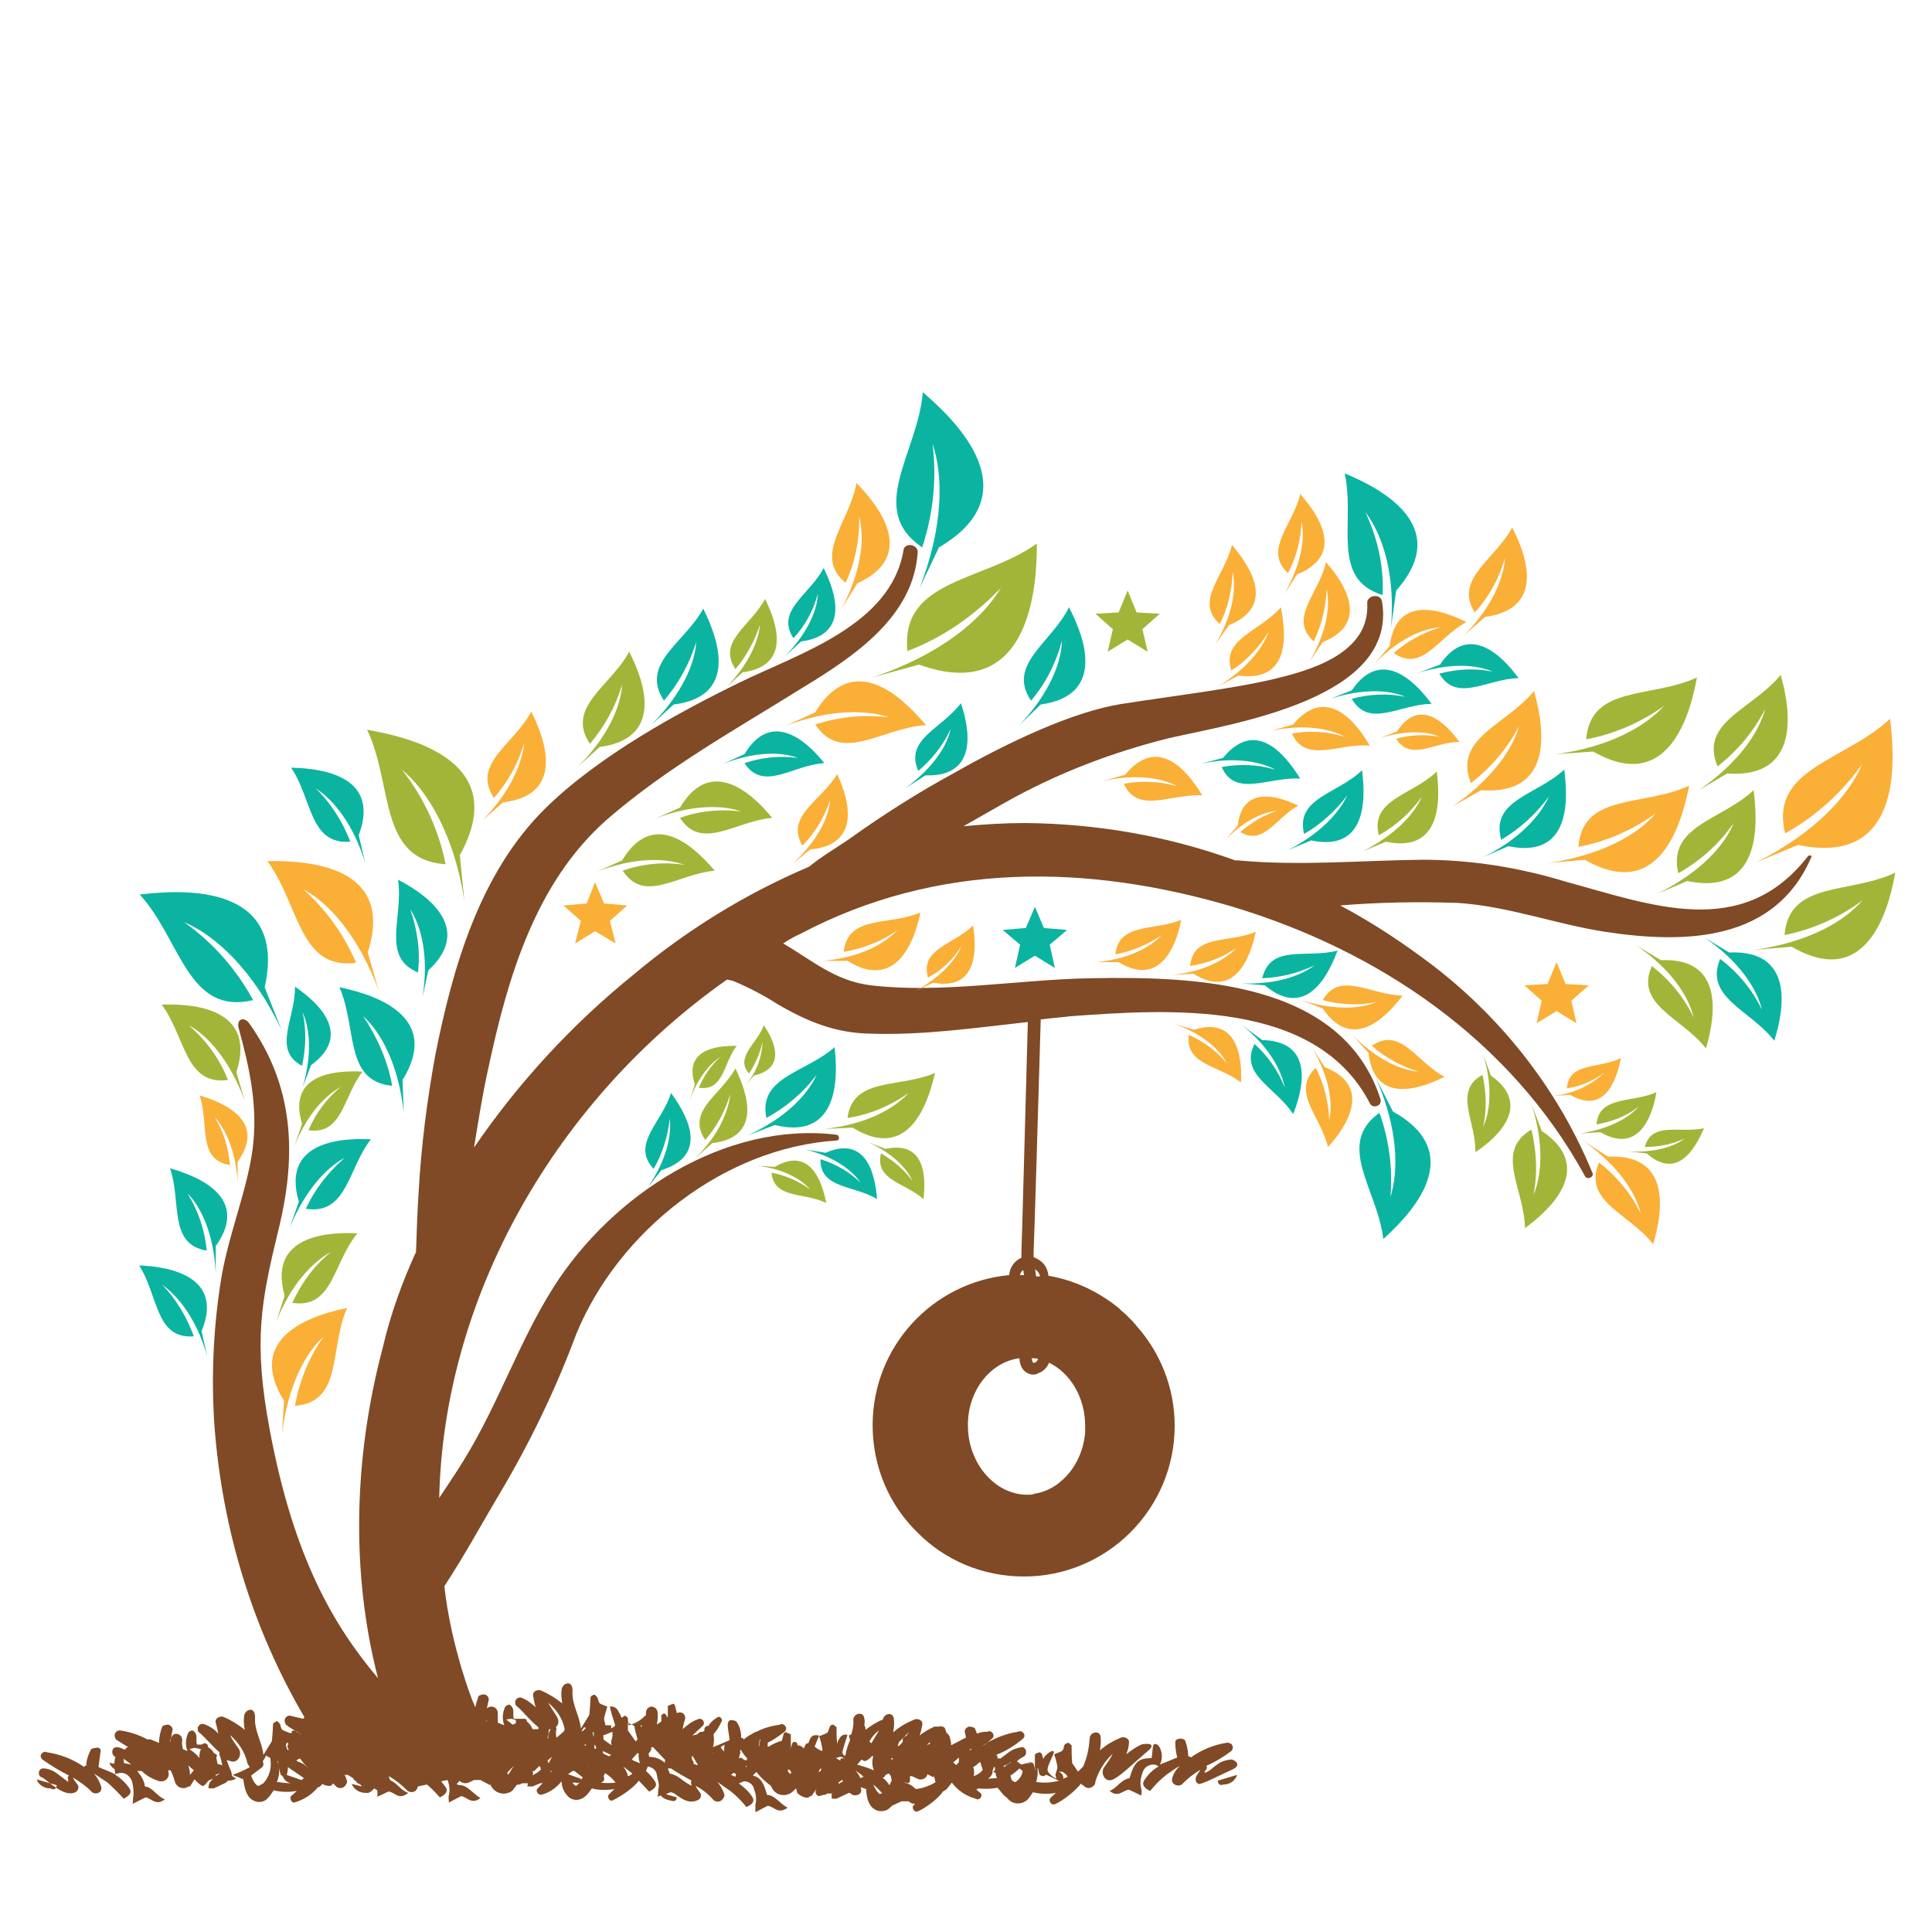 <?xml version="1.0" encoding="utf-8"?>
<!-- Generator: Adobe Illustrator 24.0.1, SVG Export Plug-In . SVG Version: 6.00 Build 0)  -->
<svg version="1.1" id="Layer_1" xmlns="http://www.w3.org/2000/svg" xmlns:xlink="http://www.w3.org/1999/xlink" x="0px" y="0px"
	 viewBox="0 0 300 300" style="enable-background:new 0 0 300 300;" xml:space="preserve">
<style type="text/css">
	.st0{fill-rule:evenodd;clip-rule:evenodd;fill:#7F4A25;}
	.st1{fill-rule:evenodd;clip-rule:evenodd;fill:#A3B539;}
	.st2{fill-rule:evenodd;clip-rule:evenodd;fill:#FAAF37;}
	.st3{fill-rule:evenodd;clip-rule:evenodd;fill:#0BB4A1;}
</style>
<g>
	<path class="st0" d="M280.7,133c-10.2,13.1-24.3,7.5-37.6,3.9c-7.2-2.2-14.7-3.4-22.2-3.4c-9.5,0.1-19,1-28.7,0.1h-0.4
		c-10.5-3.8-21.5-5.7-32.6-5.8c-3.2,0-6.4,0.2-9.6,0.5l6.5-3.7c8-4.5,16.6-7.8,25.5-10c10.1-2.3,35.5-6.1,33-21.2
		c-0.2-1.3-2.3-1-2.3,0.2c0.5,8-9.1,10.6-15.2,12s-15.2,2.5-22.9,3.7c-7.7,1.2-17.9,6.1-26,10.7c-5.7,3.1-11.2,6.6-16.5,10.4
		c-1.6,1.1-4,2.5-6.1,4.2c-9.9,4.2-19.1,9.9-27.3,16.8c-9.5,7.7-17.8,16.7-24.7,26.8c0.7-4.2,1.3-8.2,2.2-12.2
		c3-14.1,7.3-28.9,18.4-38.7c9.3-8.1,20-14,30.4-20.5c7.9-4.8,17.3-11,17.9-21.1c0-1.2-2-1.5-2.2-0.3c-1.9,11.7-16.3,16.1-25.5,20.6
		c-9.2,4.5-21.8,11.3-30.2,19.6c-10.1,10-14.3,24.6-17,38.2c-1.3,7.1-2.2,14.2-2.6,21.4c-0.2,3.1-0.3,6.1-0.4,9.2
		c-2.2,4.8-4,9.8-5.2,15c-4.4,16.6-5,34.6-0.7,51.2c-6.9-8.2-13.1-18.7-16.8-38.5c-2.6-13.8-1.4-19.9,1.4-31.4s2.3-22.1-4.6-31.8
		c-0.8-1.1-2.1-0.7-1.6,0.9c1.7,6.2,3,12.2,2.1,18.8s-4,13.8-5,20.9c-1.1,7.2-1.4,14.6-0.9,21.9c1.2,16,5.9,31.5,14,45.3
		c-0.1,0-0.2,0.1-0.2,0.2l-2.1-0.5c-0.4,0-0.8,0.3-0.8,0.8c0,0.2,0.1,0.4,0.2,0.6c0.5,0.4,1,0.7,1.5,1c0.2,0.1,0.4,0.1,0.5,0.3
		c0.1,0.1,0.3,0.2,0.4,0.2h-0.2c-0.1-0.1-0.1-0.2-0.2-0.2c-0.2-0.1-0.3-0.2-0.5-0.3c-0.2-0.1-0.4-0.1-0.6,0v0.3H45l-1-0.4
		c-0.5-0.2-0.3-0.9-0.7-1.2c-0.3-0.3-0.3-0.3-0.4-0.2c-0.1,0.1-0.5,0.2-0.5,0.4c0,0.2-0.1,2.1-0.2,2.7l-1.3,2.1
		c-0.2-2-1.4-3.7-1.3-5.7c0.1-2-1.6-1.4-1.7-0.3c-0.1,0.7,0,1.4,0.1,2.1c-1-0.8-2.1-1.5-3.3-2c-0.5-0.2-1.4,0.2-1.2,0.9
		c0.2,0.7,0.3,1.2,0.4,1.7c-0.6-0.7-1.4-1.2-2.3-1.5c-0.4-0.1-0.8,0.2-0.9,0.6c0,0.2,0,0.4,0.1,0.6c1.3,1.1,2.2,2.3,3.4,3.3h-0.2
		c0.2,0.6,0.4,1.2,0.5,1.9l-0.7-0.2c-0.1-0.3-0.1-0.5-0.2-0.9c0-0.2,0.1-0.4,0.1-0.5l-0.5-0.3c-0.2-0.4-0.5-0.7-0.9-0.9
		c0-0.2,0-0.3-0.1-0.4c-0.1-0.1-0.4-0.3-0.5-0.2l-0.4,0.2h-0.7c-0.3-0.7,0.3-1.6-0.7-2.2c-0.4,0-0.7,0.3-0.8,0.7
		c-0.3,0.8-0.3,1.7,0,2.5l-0.7-0.3c-0.1-0.5-0.2-0.9-0.1-1.4c0-1.1-1.6-1.4-1.7-0.2c0-0.5,0.1-1,0.2-1.4c0-0.4-0.3-0.7-0.7-0.8
		c-0.2,0-0.8,0.1-0.9,0.3c-0.3,0.8-0.5,1.6-0.5,2.5h-0.1l-1.2-0.5h-0.5c-1.3-0.7-2.8-1.2-4.3-1.4c-0.4,0-0.8,0.3-0.8,0.8
		c0,0.2,0.1,0.4,0.2,0.6l1.9,1.2c-0.2,0-0.4,0.2-0.5,0.4c-0.4-0.2-0.9-0.4-1.3-0.4c-0.8,0-0.9,1.2-0.2,1.5h0.1c-0.1,0-0.1,0-0.1,0.1
		c-0.1,0.3-0.1,0.7-0.2,1l-0.7-0.2c0.1,0.4,0.4,0.8,0.8,1c0,0.3,0.1,0.5,0.1,0.8l-0.9-0.4l-1.7-0.7c0.1-0.9,0.2-1.6,0.3-2.3
		c0.1-0.3,0-0.6-0.3-0.7c-0.1,0-0.2-0.1-0.3,0c-0.3,0-0.8,0.1-0.9,0.3c-0.4,0.8-0.7,1.6-0.7,2.5c-0.1-0.1-0.3,0-0.3,0.2
		c-1.7-1.2-3.7-2-5.8-2.3c-0.3-0.2-0.7,0-0.9,0.3c-0.2,0.3,0,0.7,0.3,0.9c1.3,0.9,2.6,1.7,4,2.4l-0.2,0.3c0.1,0.2,0.1,0.4,0.1,0.7
		l-1.6-1.2c-0.6-0.5-1.5-0.9-2.3-0.9c-0.8,0-0.9,1.2-0.2,1.4c0.7,0.2,3.3,3.2,5.2,2.3c0.4-0.2,0.6-0.7,0.4-1.1
		c-0.3-0.4-0.6-0.8-0.8-1.2c1,0.6,2,1.3,2.8,2.1c0.5,0.7,1.9,0.4,1.6-0.7c-0.2-0.7-0.6-1.4-1.1-2l2.1,1.4c0.9,0.8,1.7,1.6,2.5,2.5
		c1-0.5,1.3-1,0.9-1.6c-0.6-0.9-1.4-1.6-2.3-2.2l0.8-0.2c0.9-0.1,1.6,0.5,1.9,1.3c0.2,0.8,0.3,1.6,0.2,2.4c-0.1,0.2,0,0.5-0.1,1.1
		l2-1c0.9,0.1,1.6,1.4,3,0.3c-1.3-0.5-1.9-1.9-3.1-2c-0.1-0.9-0.6-1.7-1.2-2.4h0.7c0.8,0.8,1.8,1.3,2.8,1.6c0.7,0.1,1.3-0.3,1.4-1
		c0-0.2,0-0.4-0.1-0.7h0.4c0.3,0.6,0.5,1.2,0.7,1.9c0.3,0.7,1,1,1.7,0.8c0.1-0.1,0.3-0.1,0.4-0.2h0.2l0.7-1.1l0.5,0.5
		c0.8,0.7,0.9,0.7,1.5-0.1c0.1-0.1,0.2-0.2,0.2-0.2c0-0.1,0.2-0.3,0,0c0,0,0,0,0,0l0.4-0.2h0.3c-0.5,0.2-0.8,0.9-0.7,1.4h0.8
		l1.9-0.9l0.3-0.3c0.5,0,1-0.1,1.3-0.4c-0.3,0-0.5-0.2-0.7-0.4c0-0.5-0.2-0.9-0.4-1.3l-0.4-1.1l0.7,0.2c1.1,0.3,1.7-1.1,1.2-1.9
		c-0.5-0.7-1-1.4-1.4-2.2c1.3,1.1,2.3,2.6,2.7,4.3c0,0.2,0.2,0.4,0.4,0.7c-0.9,0.5-1.8,0.9-2.7,1.2l1.7,0.7v0.2
		c0.2,1.1,0.4,2.4,1.4,3c0.8,0.5,1.8,0.4,2.4-0.3c0.4-0.4,0.6-0.8,0.9-1.2c1.2,0.3,2.4,0.3,3.6,0.1l-0.9,0.8c-0.3,0.3,0.1,1.1,0.5,1
		c1.4-0.4,2.7-1.2,3.6-2.3l0.4-0.2l0.4-0.4c0.2,0.2,0.6,0.3,0.9,0.3c0.3,0.1,0.6-0.1,0.7-0.4c0,0,0,0,0,0l0.4,0.4
		c0.3,0.4,1,0.5,1.4,0.1c0.2-0.2,0.4-0.5,0.4-0.8c-0.1-0.3-0.2-0.7-0.4-1h0.5l0.8,0.5c0.1,0.2,0.3,0.4,0.5,0.5
		c0.1,0.2,0.3,0.4,0.5,0.4c0.2,0.1,0.3,0.3,0.4,0.4l-1.6-0.4c0.4,0.9,1.2,1.4,2.2,1.4h0.4c0.3-0.1,0.7-0.4,0.9-0.7l0.5,0.3v1
		l1.7-0.8h0.1c0.9,0.1,1.5,1.4,3,0.2c-1.2-0.4-1.7-1.5-2.7-1.9c-0.2-0.2-0.3-0.4-0.3-0.7c1,0.6,1.9,1.3,2.7,2.1
		c0.3,0.4,1,0.5,1.4,0.2c0.2-0.2,0.3-0.4,0.4-0.7l1.4-0.3c0.7,0.6,1.4,1.3,2,2c1-0.5,1.3-1,0.9-1.6l-0.7-0.9l1-0.2
		c0.3,0.8,0.4,1.6,0.2,2.4c-0.1,0.2,0,0.5,0,1.1l1.9-1c0.9,0.1,1.6,1.4,3,0.3c-1.2-0.7-1.9-1.9-3.1-2c-1.2-0.1-0.1-0.4-0.2-0.7
		c1,0.8,1.6,0.2,2.3-0.1h1l1.5,0.8v-0.2c0.4,1.1,1.6,1.8,2.8,1.4c0.3-0.1,0.5-0.2,0.7-0.4l0.7-0.9c0.2,0.1,0.4,0,0.8-0.2H82
		c-0.1,0.2-0.1,0.4-0.1,0.5h0.8l1.2-0.5h0.4c-0.3,0.2-0.5,0.5-0.8,0.8c-0.4,0.3,0,1,0.5,1c1.3-0.3,2.4-1.1,3.2-2.1
		c0,1,0.5,2,1.3,2.6c0.8,0.5,1.8,0.3,2.4-0.3c0.4-0.3,0.7-0.8,1-1.2c1.1,0.3,2.3,0.3,3.5,0.1l-0.8,0.8c-0.4,0.3,0,1.1,0.4,1
		c0.4-0.1,3.1-1.6,4.2-3.1l1.6,1.7c1-0.5,1.3-1,0.9-1.6c-0.4-0.6-0.9-1.2-1.4-1.6l0.3-0.7c0.7,0.1,1.3,0.6,1.4,1.3
		c0.1,0.8,0.5,1.5,0.2,2.3v0.2c0,0.3,0,0.6-0.1,0.9l0.5-0.2c0.4,0.5,1,0.7,1.6,0.8c0.3,0.1,0.8,0.2,0.9-0.5l-1.7-0.5l0.7-0.3
		c0.3,0,0.7,0.2,0.9,0.4c1.1,0.8,2.1,1.4,3.4,0.8c0.4-0.2,0.5-0.6,0.4-1c-0.3-0.4-0.6-0.8-0.8-1.2c1,0.5,1.9,1.2,2.7,2.1
		c0.3,0.4,1,0.5,1.4,0.1c0.2-0.2,0.4-0.5,0.4-0.8c-0.2-0.7-0.6-1.4-1.1-2l2,1.4c0.9,0.7,1.8,1.6,2.5,2.5c1.1-0.5,1.3-1,0.9-1.6
		c-0.5-0.8-1.3-1.5-2.1-2.1h0.1l0.7-0.3c0.8,0,1.5,0.5,1.6,1.3c0.3,0.7,0.4,1.5,0.2,2.3v1.2l1.9-1c1,0.1,1.6,1.4,3.1,0.3
		c-1.3-0.7-1.9-1.9-3.2-2c-0.5-1.9-1-2.7-2.2-3l0.5-0.5h0.1c0.6,0.8,1.4,1.5,2.2,2.1c0.2,0.5,0.5,0.9,1,1.2c0.8,0.4,1.7,0.3,2.4-0.3
		l0.5-0.5c0.1,0.2,0.1,0.4,0.2,0.7c0.1,0.2,1.5,1.2,2,0.5h0.2l0.7-1h0.1c-0.4,0.3,0,1,0.4,1l0.7-0.2c0.2,0,0.4,0,0.5-0.2h0.8
		c-0.1,0.3-0.1,0.5,0,0.8h0.7l1.9-0.9h0.2c0.5,0.7,2,0.4,1.7-0.7c0-0.1,0-0.2-0.1-0.2l0.9,0.3v0.2c0.1,1.1,0.3,2.4,1.4,3
		c0.7,0.4,1.7,0.3,2.3-0.3l0.3-0.3l1.5-0.7h1.1c0.3,0.3,0.6,0.4,1,0.4l-0.2,0.2c-0.4,0.3,0,1.1,0.5,1c0.5-0.1,3-1.6,4-3.1l0.5-0.3
		l0.2-0.2l0.7-0.9c0.9,1.2,2.2,2.1,3.7,2.5c0.3,0.2,0.6,0.1,0.8-0.2c0.2-0.3,0.1-0.6-0.2-0.8l-0.5-0.4l0.3-0.2c1,0.1,2,0.1,3-0.1
		l1,1.2l0.4,0.3c0.2,0.2,0.4,0.5,0.8,0.7c0.8,0.4,1.7,0.3,2.4-0.3c0.4-0.4,0.6-0.8,0.9-1.2c1.2,0.3,2.4,0.3,3.6,0.1
		c-0.3,0.2-0.6,0.5-0.9,0.8c-0.3,0.3,0,1,0.5,1c0.5,0,3.1-1.7,4.3-3.3c0,0.1,0,0.2,0.1,0.2c0,0.1,0.1,0.1,0.2,0.1
		c0.4,0.5,1,0.6,1.5,0.2c0.3-0.2,0.4-0.5,0.4-0.8c0.5-1.6,1.4-3.1,2.7-4.3c-0.4,0.8-0.9,1.5-1.4,2.2c-0.5,0.8,0.1,2.2,1.2,1.9
		c1.1-0.3,3.5-2.7,5.4-4.3c1.9-1.5,0-1.4-0.8-1.2c-0.8,0.4-1.6,0.9-2.3,1.5c0.2-0.6,0.4-1.2,0.4-1.7c0.2-0.7-0.7-1.1-1.2-0.9
		c-1.2,0.5-2.3,1.1-3.3,2c0.1-0.7,0.2-1.4,0.1-2.1c-0.1-1.1-1.7-0.8-1.7,0.3c-0.1,1.5-0.4,2.9-1,4.3l-0.8,0.8l-0.9-1.3
		c-0.1-0.9-0.1-1.9-0.1-2.8l-0.5-0.4l-0.5,0.2c-0.3,0.3-0.1,1-0.7,1.2l-1,0.4c0.2,0.6,0.4,1.3,0.5,2c0,0.5-0.5,1.1-0.2,1.6
		s-1.1-0.4-1.3-1c-0.2-0.5,0.5-1.7,0.9-2.7c0.3-1-1.2,0.1-1.4,0.5l-0.2,0.3c-0.1-0.2-0.1-0.4-0.2-0.7c-0.1-0.2-0.3-0.3-0.4-0.3
		c-0.1,0-0.7,0.2-0.7,0.4v2c0.1,0.2,0.1,0.4,0.1,0.5l-0.3-1.1c-0.1-0.2-0.4-0.3-0.7-0.2l-1.2,0.3l-0.7-0.5c0.3-0.3,0.6-0.5,1-0.7
		c0.7-0.3,0.5-1.5-0.2-1.5c-0.8,0.1-1.6,0.4-2.2,0.9l-1.2,0.9c-0.1-0.1-0.3-0.1-0.4,0v-0.3c0-0.1-0.1-0.2-0.2-0.3
		c1.5-0.6,2.8-1.4,4-2.4c0.3-0.2,0.5-0.5,0.3-0.9c-0.2-0.3-0.5-0.5-0.9-0.3c-2,0.3-4,1.1-5.7,2.3c0.6-0.3,1.1-0.7,1.5-1.1
		c0.3-0.2,0.5-0.5,0.3-0.9c-0.2-0.3-0.5-0.5-0.9-0.3c-0.6,0-1.1,0.1-1.6,0.3l-0.3-0.8c-0.1-0.2-0.7-0.3-0.9-0.3
		c-0.4,0.1-0.7,0.4-0.7,0.8c0.1,0.3,0.1,0.5,0.2,0.9l-2.3,1.2c0-0.4-0.1-0.8-0.2-1.2c-0.1-0.3-0.2-0.5-0.5-0.7l-0.3-0.8
		c-0.2-0.2-0.6-0.3-0.9-0.2h-0.7c-0.8,0.4-1.6,0.8-2.3,1.4c0.2-0.5,0.3-1.1,0.4-1.6c0.2-0.8-0.7-1.1-1.2-0.9c-1.2,0.5-2.3,1.1-3.3,2
		c0.1-0.7,0.2-1.4,0.1-2.1c-0.1-1.1-1.5-0.9-1.7,0.1c-1,0.4-1.9,1-2.7,1.6c0-0.2,0-0.4-0.1-0.5c0-0.1,0-0.1-0.1-0.2
		c0.1-0.4,0.1-0.7,0-1.1c-0.1-1.1-1.7-0.8-1.7,0.3c0.1,0.7-0.1,1.5-0.3,2.2l-0.4,0.2c0.1,0.2,0.1,0.4,0.2,0.7
		c-0.3,0.7-0.6,1.5-0.7,2.3c-0.1,0.1-0.1,0.1-0.1,0.2l-0.2-0.2c-0.1-0.1-0.2-0.3-0.2-0.4c0.2-0.9,0.5-1.7,0.8-2.7
		c-0.5-0.2-1.1,0.1-1.3,0.7c-0.2,0.1-0.2,0.4-0.3,0.7c-0.1-0.9-0.1-1.7-0.1-2.6l-0.5-0.4c-0.2,0-0.5,0.1-0.5,0.3
		c-0.3,0.3-0.1,0.9-0.7,1.1l-1,0.4c0.2,0.6,0.4,1.3,0.5,2v0.3c-0.4-0.1-0.9-0.4-1.2-0.7l0.7-1.7c-0.9-0.2-1.2,0.1-1.4,0.5l-0.3,0.7
		c-0.2,0-0.3,0-0.4,0.2c-0.1,0.2-0.2,0.3-0.2,0.5c-0.1,0-0.1,0-0.1,0.1c-0.2-0.3-0.6-0.5-1-0.5c0.1-0.2-0.1-0.5-0.3-0.5
		c-0.2-0.1-0.5,0.1-0.5,0.3l-0.3,0.9c0-0.1,0-0.2,0.1-0.3v-2.1l-0.7-0.3c-0.1-0.1-0.4,0.1-0.4,0.2l-0.3,1.1c-0.7,0.2-1.4,0.5-2,0.9
		h-0.2v-0.3c0.1-0.1,0-0.2,0-0.3c0.9-0.4,1.7-1,2.5-1.6c0.3-0.2,0.5-0.5,0.3-0.9c-0.2-0.3-0.5-0.5-0.9-0.3c-1.3,0.2-2.5,0.5-3.6,1.1
		h-0.1l-0.4,0.2c-0.5,0.3-1.1,0.6-1.5,1c-0.1-0.2-0.3-0.3-0.4-0.2c0-0.9-0.2-1.8-0.7-2.5c-0.1-0.2-0.5-0.3-0.9-0.3
		c-0.3,0-0.5,0.3-0.5,0.8s0.2,1.4,0.3,2.3l-1.6,0.7l-1,0.4c0.2-0.6,0.2-1.3,0.1-2c0.5-0.6,0.9-1.2,1.2-1.9c0.2-0.2,0.1-0.5-0.1-0.7
		c-0.2-0.2-0.5-0.1-0.7,0.1c-0.5,0.3-0.9,0.7-1.2,1.2h-0.2c-0.3,0.1-0.5,0.4-0.4,0.7l-0.2,0.2h-0.2c-0.3,0-0.6,0.2-0.7,0.4l-0.8,0.2
		l1.5-1.4c0.3-0.2,0.4-0.6,0.2-0.9c-0.2-0.3-0.6-0.4-0.9-0.2c-0.9,0.3-1.6,0.9-2.3,1.5c0.1-0.7,0.3-1.2,0.4-1.7
		c0-0.5-0.3-0.9-0.8-0.9c-0.1,0-0.3,0-0.4,0.1h-0.1l-0.3-1.2c0-0.1-0.3-0.3-0.4-0.2l-0.7,0.3v1.7c-0.1,0-0.1,0-0.1,0.1
		c0-0.1-0.1-0.2-0.1-0.3c-0.1-0.2-0.3-0.4-0.5-0.3c-0.2,0.1-0.4,0.3-0.3,0.5v0.7l-0.7,0.5c0.1-0.6,0.2-1.3,0.1-2
		c-0.1-0.5-0.5-0.8-1-0.8c-0.5,0.1-0.8,0.5-0.8,1v0.4c-0.1,0-0.2,0-0.2,0.1c-0.7,0.7-1.6,1.2-2.5,1.4c0-0.3-0.1-0.7-0.1-1
		c0-0.3-0.3-0.4-0.5-0.5l-0.4,0.3h-0.1c-0.1-0.3-0.3-0.7-0.5-1c-0.2-0.5-0.8-0.8-1.3-0.7c0.2,1,0.5,1.9,0.8,2.8v0.2l-0.3,0.2
		l-0.3,0.2v-0.5H94c0-0.3-0.2-0.7-0.2-1c0-0.3,0.3-1.1,0.5-1.9l-1-0.4c-0.5-0.2-0.3-0.9-0.7-1.2c-0.3-0.3-0.3-0.3-0.5-0.2
		c-0.2,0.1-0.4,0.2-0.4,0.4c0,0.2-0.1,2-0.2,2.7l-1.3,2.1c-0.2-2-1.4-3.7-1.3-5.7c0.1-2-1.6-1.4-1.7-0.3c-0.1,0.7,0,1.4,0.1,2.1
		c-1-0.8-2.1-1.5-3.3-2c-0.5-0.2-1.4,0.1-1.2,0.9c0.1,0.6,0.2,1.2,0.4,1.7c-0.7-0.6-1.4-1.2-2.3-1.5c-0.4-0.1-0.8,0.2-0.9,0.6
		c0,0.2,0,0.4,0.1,0.6c1.3,1.1,2.2,2.4,3.5,3.4v0.3h-0.9c-0.2-0.5-0.5-0.9-0.9-1.2v-0.2c-0.1-0.1-0.3-0.3-0.4-0.2h-1.6
		c-0.3-0.7,0.3-1.6-0.7-2.2c-0.4,0-0.7,0.3-0.8,0.7c-0.3,0.8-0.3,1.7,0,2.5l-1-0.4V266c0-0.5-0.4-1-1-1c-0.3,0-0.5,0.1-0.7,0.3
		l0.3-1.4c0-0.4-0.3-0.7-0.7-0.8c-0.2,0-0.8,0.1-0.9,0.3c-0.2,0.6-0.4,1.2-0.5,1.7c-0.8-1.8-1.4-3.7-2-5.6
		c-1.3-4.3-2.3-8.7-2.8-13.2c3.1-4.7,5.8-9.7,8.6-14.4c4.7-7.9,8.7-16.2,11.9-24.8c6.6-16,23-28.9,40.4-30c0.5,0,0.5-0.8,0-0.9
		c-17.3-2.1-34.8,9.3-43.9,23.6c-5.4,8.5-8.6,18.2-13.9,26.8c-1.2,2-2.6,4-3.9,6c0.7-31.7,18.5-62.1,44.7-80.5l0.9,0.2
		c2.4,1,4.7,2.2,6.9,3.6c4.6,2.7,9,4.5,14.3,4.6c8.2,0.3,16.4-0.9,24.6-1.8c-0.3,10.6-0.9,33.7-1,35.8c0,0.3,0,0.5,0,0.8
		c-1.1,0.5-1.8,1.5-1.9,2.7c-11.9,1.1-21.2,11.1-21.2,23.3c0,6.5,2.6,12.4,6.9,16.6c4.2,4.3,10.1,6.9,16.6,6.9
		c12.9,0,23.4-10.5,23.4-23.4c0-6-2.3-11.5-6-15.6c-0.1-0.2-0.3-0.3-0.4-0.5c-0.3-0.3-0.6-0.6-0.9-0.9c-0.3-0.3-0.6-0.6-1-0.9
		c-0.1-0.1-0.3-0.3-0.4-0.4c-3.1-2.5-6.8-4.3-10.9-5c-0.1-1.1-0.7-2.1-1.7-2.6c-0.2-0.1-0.4-0.2-0.6-0.3c0-0.3,0-0.6,0-0.9
		c0.1-2,0.8-25.4,1.1-36c1.5-0.2,3.1-0.3,4.6-0.5c15.3-1.1,38.1-2.7,46.5,13.5c0.2,0.5,0.8,0.6,1.2,0.4c0.5-0.2,0.6-0.8,0.4-1.2
		c-6-18.2-28.9-18.9-44.9-18.6c-11.3,0.2-23.1,2.4-34.2,1.1c-5.6-0.7-9.1-3.9-13.6-6.5c0.9-0.6,1.8-1.1,2.7-1.5
		c21.2-11.2,44.5-10.9,67.1-4.2c22.6,6.8,43.1,20.6,54.7,41.8c0.3,0.7,1.4,0.2,1.2-0.4c-5.2-12.7-13.8-23.8-24.7-32.2
		c-4.6-3.5-9.4-6.7-14.5-9.4c6-0.5,12.1-0.6,18.2-0.4c7.9,0.5,15.2,3.3,23,4.5c12.5,1.9,26.4,1.5,32-11.7
		C281.4,133,281,132.6,280.7,133z M19.4,273.8h-0.1c-0.1-0.2-0.1-0.4-0.1-0.7l1.2,0.9L19.4,273.8z M26.4,270.4
		c0.1-0.3,0.1-0.5,0.2-0.9c-0.1,0.3-0.1,0.6-0.1,0.9H26.4z M29.5,275.6c0-0.5-0.1-1.1-0.3-1.5l0.9,0.8L29.5,275.6z M31,273
		c-0.5-0.6-1-1-1.6-1.4l0.8-0.2l1,0.2C31,272.1,30.9,272.6,31,273z M33.5,275.8v-0.2l0.5-0.2h0.1L33.5,275.8z M40.9,276.9l-0.7,0.4
		h-0.1c-0.5-0.1-1-1.2-1.1-1.6l1.6-1.2c0.3-0.2,0.4-0.6,0.2-1c0.2-0.3,0.4-0.6,0.5-0.9L42,273v0.2C42.2,274.6,41.8,275.9,40.9,276.9
		z M44.5,270.6l0.3,0.1c-0.2,0.3-0.2,0.7,0,0.9c0,0,0,0,0.1,0.1h-0.3c-0.1-0.3-0.2-0.6-0.2-0.9C44.5,270.9,44.5,270.7,44.5,270.6z
		 M43,276.7c0.4-1,0.5-2.1,0.1-3.2h0.1v0.2c0.1,0.6,0.2,1.3,0.4,1.9l0.3,0.2c0.2,0.6,0.7,1,1.3,1.1C44.5,276.9,43.7,276.8,43,276.7z
		 M46.8,276.4l-2.3-0.8c0.1-0.1,0.1-0.2,0.1-0.3c0.1-0.3,0.1-0.6,0.1-0.9l2.5,1.7L46.8,276.4z M47.1,273.9l-1.1-0.5l0.4-0.3h0.2
		c0.1,0,0.1,0,0.1,0.1c0.4,0.6,0.9,1.1,1.4,1.5L47.1,273.9z M164.4,275.1h0.4c0.3,0,0.4,0.2,0.7,0.4l0.3,0.4l-0.7,0.3
		C165.2,275.8,164.9,275.3,164.4,275.1z M161.1,274.5l0.1,0.1c0.1,0.3,0.1,0.7,0.2,0.9c0.1,0.2,0.4,0.3,0.7,0.3l0.3-0.2h0.1l1.9,0.9
		h0.1c-1.2,0.3-2.4,0.4-3.6,0.2C161.1,276,161.2,275.2,161.1,274.5z M159.9,273.5v0.3h-0.2L159.9,273.5z M158.8,275
		c-0.1,0.7-0.5,1.3-1.1,1.7h-0.2l-0.4-0.3c-0.1-0.2-0.1-0.4-0.2-0.7c0.5-0.3,1-0.7,1.4-1.1L158.8,275z M156.9,273.6h0.1l-1.1,0.8
		c0-0.1,0-0.2-0.1-0.2C156.3,274.1,156.6,273.9,156.9,273.6z M154.1,274.9c0.1,0,0.1,0,0.1-0.1c0-0.1,0.1-0.3,0.1-0.4h0.2v0.5
		l-0.3,0.2l0.4,0.2c0,0.3,0.1,0.5,0.2,0.8l-1.4,0.1C154,275.8,154.2,275.3,154.1,274.9z M151.6,274.1l0.3-0.3l0.3-0.2l0.4,1.2
		c-0.3,0.5-0.9,0.8-1.4,1c0.1-0.5,0.1-1-0.1-1.4L151.6,274.1z M150.9,271.5l-0.2,0.3l-0.1-0.1h-0.1L150.9,271.5z M148,273.7
		L148,273.7l0.9-0.8v0.7l-0.4,0.5C148.3,273.9,148.2,273.8,148,273.7L148,273.7L148,273.7z M145.8,269.1v0.1c0-0.1,0-0.1-0.1-0.1
		H145.8z M144.4,270.5v0.3h-0.1l-0.4,0.2L144.4,270.5z M141.3,276.5v-0.7h0.3l1.1,0.5c0.6,0.1,1.2-0.2,1.3-0.8l1,0.5v-0.3
		c0.1,0.2,0.1,0.5,0.2,0.7c0,0.1,0,0.2,0.1,0.3c-0.1,0-0.1,0-0.1,0.1c-0.9,0.5-1.9,0.9-3,1c-0.5-0.5-1.1-0.9-1.9-1h0.4
		C141,277,141.3,276.8,141.3,276.5z M139.6,270.5c0.2-0.2,0.4-0.4,0.6-0.6c0.3-0.3,0.6-0.6,0.9-0.9l-0.3,0.5
		c-0.2,0.1-0.4,0.2-0.5,0.3c-0.1,0.2-0.2,0.3-0.1,0.6v0l-0.2,0.3l-0.4,0.4h-0.2L139.6,270.5z M138.5,273L138.5,273l0.2,0
		c-0.1,0.1-0.1,0.1-0.1,0.2h-0.3C138.3,273.2,138.4,273.1,138.5,273z M137.3,275.9c0.1-0.1,0.2-0.2,0.2-0.3l0.5-0.2
		c0.3,0.2,0.4,0.5,0.4,0.9h0.1c-0.1,0.3-0.2,0.6-0.4,0.9h0c-0.3-0.5-0.7-0.9-1.1-1.2H137.3z M136.7,278.5v0.1
		c-0.4-0.1-0.9-1-1.1-1.5c0.5,0.4,1,0.9,1.4,1.4H136.7z M136.5,268.7c-0.4,0.7-0.8,1.3-1.2,2l-0.3-0.3
		C135.4,269.7,135.9,269.1,136.5,268.7z M133.8,273.2c0.4,0.4,0.7,0.3,1.3-0.2l0.3-0.3h0.2c-0.2,0.7-0.2,1.5,0.1,2.2l-1-0.4
		l-1.6-0.5C133.4,273.7,133.6,273.4,133.8,273.2z M134.1,275.9l-0.5,0.2c-0.2-0.4-0.4-0.8-0.8-1.2
		C133.2,275.2,133.7,275.5,134.1,275.9z M130.2,277v-0.2l0.5-0.4c0.1,0,0.2,0.1,0.2,0.2L130.2,277z M130.4,272.8h0.2l0.7,0.3
		c-0.3-0.1-0.5-0.1-0.8,0v0.3l-0.7-0.4L130.4,272.8z M127.4,274.6h0.1v0.2c0,0.1-0.1,0.2-0.2,0.3h-0.2L127.4,274.6z M122.5,274.7
		l0.4,0.5c-0.1,0.1-0.2,0.2-0.2,0.3l-0.4-0.5L122.5,274.7z M121,271.4c0-0.1,0-0.1-0.1-0.1C121,271.3,121,271.3,121,271.4z
		 M118,270.1h0.1c-0.1,0.3-0.2,0.6-0.2,1h-0.1C117.9,270.7,117.9,270.4,118,270.1z M115.8,274.4v-0.2h0.2L115.8,274.4z M114.9,271.8
		c0.1-0.1,0.2-0.1,0.2,0c0.2,0.4,0.5,0.8,0.9,1.2v0.3h-0.4l-0.4-0.3c-0.2-0.1-0.4-0.1-0.5,0.1l0.3-1.1
		C114.9,272,114.9,271.9,114.9,271.8z M113.9,275.3h0.1l0.3,0.2c0,0.1-0.1,0.2-0.1,0.4l-0.7-0.3L113.9,275.3z M112.5,270.9
		c0,0.3-0.1,0.8-0.1,1.1l0,0h0v0l-0.5-0.7L112.5,270.9z M110.7,272.2l0.1-0.1c0,0.1-0.1,0.1-0.1,0.2V272.2z M107.5,272.6l0.9,1.5
		l-0.7-0.2c0-0.2,0-0.4-0.1-0.5c-0.1,0-0.1,0-0.1-0.1C107.4,273.1,107.4,272.8,107.5,272.6z M104.2,274.6c1,0.7,2.1,1.3,3.2,1.9
		c0,0-0.1,0.1-0.1,0.1c0,0.2,0,0.4,0.1,0.7c-0.6-0.3-1.2-0.7-1.7-1.1c-0.5-0.4-1.1-0.7-1.7-0.8l-0.3-0.8H104.2z M101.1,271.7
		c0-0.2,0-0.3,0.1-0.4h0.2l1.9,2c-0.1,0.2-0.1,0.4,0,0.5c-0.7-0.7-1.6-1-2.5-1c0-0.2-0.1-0.4-0.1-0.5
		C100.8,272.2,101,272,101.1,271.7z M99.5,267.9h0.2c0,0.1-0.1,0.2-0.2,0.3V267.9z M99.2,272.3c-0.1,0.5,0,1.1,0.2,1.5l-1-0.4
		l-0.3-0.2l0.9-1l0.1,0.1H99.2z M97.5,267.5l1,0.5c0.1,0.7,0.3,1.4,0.5,2.1l-0.3,0.3l-1.2-1.7V267.5z M96.9,274.4l1.3,1l-0.4,0.3
		l-0.3,0.1c-0.1-0.5-0.3-1-0.7-1.4H96.9z M93.7,269.4l0.2,0l1.2-0.5v0.4c0.1,0.5-0.4,1.1-0.1,1.7c-0.5-0.3-0.9-0.6-1.3-0.9V269.4z
		 M94.9,272.5l-0.3,0.2h-0.1l-0.8-0.4c-0.1-0.1-0.1-0.3-0.1-0.4L94.9,272.5z M93.2,276.8h0.1c0.4-0.1,0.6-0.4,0.5-0.8
		c0-0.1,0-0.1-0.1-0.2l0.2-0.3v-0.2c0.7,0.4,1.2,0.9,1.7,1.5C94.9,276.9,94,276.9,93.2,276.8L93.2,276.8z M92.3,270.9
		c0.1,0.1,0.2,0.2,0.2,0.3s0.1,0.1,0.1,0.2l-0.2,0.2c0-0.1,0-0.1-0.1-0.1V270.9z M92.2,269v0.7c-0.1-0.2-0.1-0.4-0.2-0.7H92.2z
		 M89.5,277.3h-0.1c-0.2-0.1-0.4-0.3-0.5-0.5h0.5c0.2,0.1,0.5,0.1,0.7-0.1L89.5,277.3z M90.9,271.1l-0.2-0.2H91
		C91,271,91,271.1,90.9,271.1z M91.3,274.2c0,0.1,0,0.1-0.1,0.1C91.2,274.3,91.3,274.2,91.3,274.2z M90.7,268.2l0.3,0.1l-0.5,0.5
		h-0.2L90.7,268.2z M88.9,275h0.3l1.3,1l-0.4,0.5l0,0c0.1-0.1,0.1-0.2,0.1-0.3l-2-0.7L88.9,275z M85.4,275.2
		c0.1-0.1,0.1-0.1,0.1-0.2h0.3L85.4,275.2z M87.7,268.6h-0.1v0.2l-0.9,0.8l-0.3,0.2c-0.1-0.4-0.1-0.9,0-1.3c0-0.1,0-0.2-0.1-0.3
		c0.5-0.4,0.5-1.1,0.2-1.6l-1.4-2.2C86.4,265.4,87.4,266.9,87.7,268.6z M85.2,268.9c0-0.2,0-0.3,0.1-0.4h0.2
		c-0.3,0.5-0.4,1.1-0.4,1.6c0-0.1,0-0.2-0.1-0.2C85.1,269.6,85.2,269.2,85.2,268.9z M85.7,272.8c-0.1,0.3-0.4,0.7-0.5,1
		c-0.1-0.1-0.1-0.3-0.2-0.4L85.7,272.8z M82.7,275H83c0.2-0.3,0.5-0.5,0.8-0.8l0.2,0.5c-0.2,0.4-0.9,0.7-1.3,1
		C82.8,275.5,82.8,275.3,82.7,275z M78.9,275.6c-0.1-0.1-0.1-0.3-0.1-0.4l1-1L78.9,275.6z M79.3,266.9c0.3,0,0.5,0.1,0.8,0.2v0.5
		l-0.5,0.2l-1-0.8L79.3,266.9z M75.6,267.2c0,0.1,0,0.1,0.1,0.2l-0.3-0.3L75.6,267.2z M161.2,211c-0.1,0.3-0.3,0.5-0.5,0.6h-0.3
		c-0.1-0.2-0.2-0.5-0.2-0.7C160.5,210.9,160.8,210.9,161.2,211z M158.3,210.9c0,0.6,0.2,1.3,0.6,1.8c0.6,0.7,1.6,1,2.4,0.5
		c0.8-0.3,1.3-0.9,1.6-1.6c3.3,1.6,5.6,5.4,5.6,9.8c0,0.4,0,0.7,0,1.1c0,0,0,0,0,0c-0.3,3.2-1.8,6-4,7.7c0,0-0.1,0.1-0.1,0.1
		c-0.1,0.1-0.3,0.2-0.4,0.3c-1.2,0.8-2.5,1.3-3.9,1.4h0.6c-0.4,0.1-0.8,0.1-1.2,0.1c-5,0-9.2-4.9-9.2-10.7
		C150.2,216.1,153.7,211.5,158.3,210.9z M158.9,197.2c0,0.3,0.1,0.5,0.1,0.8c-0.2,0-0.4,0-0.6,0
		C158.4,197.7,158.6,197.4,158.9,197.2z M161.5,198.2c-0.2,0-0.4,0-0.6,0c-0.1-0.4-0.1-0.8-0.2-1.1
		C161.1,197.3,161.4,197.7,161.5,198.2z M191.3,274.8c-1.6,0.7-4.8,2.4-5.2,2.2c-0.4-0.2-0.5-0.5-0.4-1c0.1-0.4,0.5-0.8,0.7-1.2
		c-1,0.6-1.9,1.3-2.7,2.1c-0.5,0.7-1.9,0.3-1.7-0.7c0.2-0.8,0.6-1.4,1.2-2c-0.7,0.4-1.4,0.9-2.1,1.4c-0.9,0.7-1.8,1.6-2.5,2.5
		c-1.1-0.5-1.3-1.1-0.9-1.7c0.6-0.9,1.3-1.6,2.2-2.1c-0.2-0.2-0.5-0.3-0.8-0.3c-0.8,0-1.5,0.5-1.7,1.3c-0.3,0.8-0.4,1.6-0.2,2.4
		c0.1,0.4,0.1,0.7,0,1.1l-1.9-0.9c-1,0.1-1.6,1.3-3,0.2c1.2-0.5,1.7-1.7,3.1-2c0.7-2.4,1.3-3.1,3.4-3.1c0.2-0.7,0.1-2.2,0.5-2.2
		c0.4,0,0.7,0.3,0.9,0.8c0.3,0.8,0.3,1.7-0.1,2.4l1-0.4l1.7-0.7c-0.2-0.8-0.3-1.5-0.3-2.3c0,0,0-0.1,0-0.1c0-0.3,0.3-0.5,0.6-0.5
		c0.3-0.1,0.6,0,0.9,0.2c0.3,0.8,0.5,1.6,0.5,2.5c0.2,0,0.3,0.1,0.4,0.2c1.7-1.2,3.6-2,5.7-2.3c0.2,0,0.4,0.1,0.6,0.2
		c0.3,0.3,0.3,0.8,0,1.1c-1.2,0.9-2.5,1.7-3.9,2.3c0.1,0.1,0.1,0.2,0.1,0.3c0.1,0.1-0.8,1-0.1,0.7c0.7-0.3,1.2-0.9,1.7-1.2
		c0.6-0.5,1.4-0.7,2.2-0.8C191.8,273.3,192.9,274.1,191.3,274.8z M189.1,276.5l3-0.9c-0.3,0.9-1.1,1.5-2.1,1.5
		C189.6,277.2,189.2,277.3,189.1,276.5z M5.7,276.3l3.1,0.9c-0.1,0.8-0.5,0.7-1,0.5C6.9,277.7,6,277.2,5.7,276.3z"/>
	<path class="st1" d="M294.3,135.5c-0.7,3.8-3.6,18.8-16.1,11.5l-5.8,0.5c8.4-1.2,14-4.4,16.8-7.7c-3.6,2.7-7.7,4.5-12.1,5.4
		C277.8,136.7,287.2,138.9,294.3,135.5 M272.3,122.7c0.4,3.4,2.1,16.7-10.3,14.1l-4.7,2c6.7-3.3,10.5-7.5,11.9-11
		c-2.2,3.2-5.2,5.9-8.6,7.8C258.9,128.2,267.3,127.4,272.3,122.7 M276.5,104.8c0.9,3.2,4.3,16.2-8.3,15.3l-4.4,2.6
		c6.1-4.2,9.3-8.9,10.3-12.6c-1.8,3.5-4.3,6.5-7.4,8.9C263.8,112.1,272.1,110.2,276.5,104.8 M264.9,162.8c0.8-2.8,4-14.2-7-13.7
		l-3.8-2.3c5.4,3.7,8.1,7.9,8.9,11.2c-1.5-3.1-3.7-5.8-6.5-8C253.8,156.1,261.2,158,264.9,162.8 M236.8,190.7
		c2.3-1.7,11.8-8.9,2.6-15.1l-1.6-4.2c2,6.2,1.6,11.2,0.3,14.2c0.7-3.4,0.5-6.8-0.3-10.2C232,178.8,236.7,184.6,236.8,190.7
		 M257.2,169.6c-0.3,2-2,10.1-8.7,6.2l-3.1,0.2c4.5-0.7,7.5-2.4,9.1-4.2c-1.9,1.5-4.2,2.4-6.6,2.8
		C248.3,170.1,253.4,171.3,257.2,169.6 M229.1,178.9c2-1.3,9.6-6.8,2.4-11.9l-1.2-3.3c1.5,4.9,1.1,8.9,0,11.3
		c0.6-2.7,0.5-5.4-0.1-8.1C225.6,169.4,229.2,174.1,229.1,178.9 M264.6,175.2c-0.8,1.7-3.6,8.6-8.9,3.9l-2.8-0.3
		c4.2,0.2,7.1-0.8,8.7-2c-2,0.9-4.1,1.3-6.2,1.3C256.5,174.1,260.7,176,264.6,175.2 M161,84.4c0,5-0.3,25.3-18.3,18.8l-7.3,2
		c10.6-3.5,17.1-9,20-13.9c-4.1,4.3-9,7.7-14.5,9.8C139.8,89.9,152.6,90.4,161,84.4 M25.1,156c3-0.1,15.1-0.3,11.6,10.5l1.3,4.4
		c-2.3-6.2-5.7-10.1-8.7-11.7c2.7,2.3,4.8,5.2,6.1,8.5C28.7,168.6,28.8,160.9,25.1,156 M56.3,166.4c-2.4-0.1-12-0.5-9.4,8.1
		l-1.2,3.5c2-5,4.8-7.9,7.2-9.2c-2.2,1.8-3.9,4.1-5,6.7C53.2,176.3,53.3,170.2,56.3,166.4 M145.2,166.6c-0.7,2.8-3.3,14.4-12.8,8.5
		l-4.4,0.2c6.5-0.7,10.8-3.1,13.1-5.6c-2.8,2-6.1,3.4-9.5,3.9C132.4,167.2,139.7,169,145.2,166.6 M114.2,165.9
		c1,2.2,5.1,10.6-3.6,11.6l-2.7,2.4c3.7-3.6,5.2-7.3,5.5-10c-0.8,2.6-2.1,5.1-3.9,7.1C106.5,172.5,111.9,170.1,114.2,165.9
		 M128.3,186.8c-0.4-1.9-1.9-9.2-8-5.6l-2.8-0.2c4.2,0.5,6.9,2.1,8.3,3.7c-1.8-1.3-3.8-2.2-6-2.6
		C120.2,186.2,124.8,185.1,128.3,186.8 M143.4,186.2c0.2-1.9,1-9.3-5.9-7.8l-2.6-1c3.7,1.7,5.9,4,6.8,6c-1.3-1.8-3-3.2-4.9-4.3
		C135.8,183.3,140.5,183.6,143.4,186.2 M114.4,162.4c-1.7,0-8.5-0.1-6.5,6l-0.8,2.4c1.3-3.5,3.2-5.7,4.8-6.7c-1.5,1.3-2.6,3-3.4,4.8
		C112.4,169.5,112.3,165.1,114.4,162.4 M118.6,159.2c0.9,1.3,4.2,6.5-1.5,7.8l-1.5,1.7c1.7-1.9,2.7-4.3,2.8-6.9
		c-0.4,1.8-1.1,3.4-2.1,4.9C114.1,164.1,117.5,162.2,118.6,159.2 M55.5,191.5c-2.8-0.1-14.2-0.5-11.3,9.7l-1.3,4
		c2.3-5.8,5.7-9.3,8.5-10.8c-2.6,2.1-4.6,4.8-6,7.9C51.7,203.3,51.7,196.1,55.5,191.5 M118.8,93c1,2.1,5,10.3-3.5,11.4l-2.5,2.3
		c3.5-3.6,5-7.2,5.2-9.7c-0.8,2.5-2.1,4.9-3.8,6.9C111.3,99.6,116.6,97.2,118.8,93 M119.9,127c-1.7-2.1-9-10.6-14.3-1.6l-3.8,1.7
		c5.7-2.2,10.4-2.1,13.3-1.1c-3.2-0.4-6.5-0.1-9.5,1C108.9,132.2,114.2,127.5,119.9,127 M97.7,101.2c1.3,2.6,6.6,13.3-4.6,14.8
		l-3.4,3.1c4.7-4.7,6.7-9.4,6.9-12.8c-1,3.4-2.7,6.5-5,9.2C87.8,109.8,94.8,106.6,97.7,101.2 M175.1,91.7l-1.4,3.4l-3.6,0.2l2.7,2.4
		l-0.8,3.5l3.1-1.9l3.1,1.9l-0.8-3.5l2.7-2.4l-3.6-0.2L175.1,91.7z M57,113.3c4.6,0.9,23,4,14.4,19.5l0.7,7
		c-1.6-10.2-5.7-17-9.7-20.3c3.4,4.3,5.7,9.3,6.8,14.7C58.7,133.5,61.1,121.9,57,113.3 M263.5,105.2c-0.7,3.7-3.6,18.7-16.1,11.5
		l-5.8,0.4c8.4-1.1,14-4.4,16.8-7.5c-3.6,2.6-7.8,4.4-12.1,5.2C247,106.3,256.4,108.5,263.5,105.2 M223.1,119.8
		c0.3,2.6,1.6,12.9-7.9,10.9l-3.6,1.5c5.1-2.6,8-5.8,9.2-8.5c-1.8,2.5-4,4.5-6.7,6C212.7,124.1,219.3,123.5,223.1,119.8 M111,135.2
		c-1.9-2.1-9-10.6-14.4-1.6l-3.8,1.7c5.8-2.2,10.5-2.1,13.5-1c-3.2-0.5-6.5-0.2-9.6,0.9C100.1,140.4,105.2,135.7,111,135.2"/>
	<path class="st2" d="M293.5,111.6c0.5,4.7,2.8,23.2-14.3,19.6l-6.5,2.7c9.2-4.6,14.4-10.4,16.5-15.3c-3.2,4.5-7.3,8.2-12,10.8
		C274.7,119.3,286.5,118.2,293.5,111.6 M262.3,122c-0.8,3.7-3.7,18.7-16.2,11.5l-5.7,0.5c8.3-1.2,13.9-4.4,16.7-7.7
		c-3.6,2.6-7.7,4.4-12,5.2C245.7,123.1,255.2,125.3,262.3,122 M256.7,193.2c0.8-2.8,4-14.1-7-13.6l-3.8-2.4c5.4,3.8,8.1,8,8.9,11.3
		c-1.5-3.1-3.7-5.8-6.5-8C245.7,186.6,253,188.4,256.7,193.2 M251.7,164.3c-0.4,1.9-1.9,9.2-7.9,5.7l-2.8,0.2c3.1-0.3,6-1.6,8.2-3.7
		c-1.7,1.3-3.8,2.2-5.9,2.5C243.6,164.9,248.2,166,251.7,164.3 M205.9,87.3c1.5,1.7,7.8,9.1-0.5,12.4l-2.1,3.1
		c2.7-4.6,3.3-8.6,2.7-11.3c-0.1,2.8-0.8,5.6-2,8.1C200,96,204.8,92.2,205.9,87.3 M227.7,96.6c-2.2-1.1-10.8-5.2-11.9,3.7l-2.3,2.7
		c3.7-3.8,7.4-5.4,10.2-5.6c-2.7,0.8-5.2,2.2-7.3,4C220.9,104.5,223.3,98.9,227.7,96.6 M212.7,115.8c-1.2-2.1-6.2-10.2-11.9-3.3
		l-3.5,1c5.1-1.1,9.2-0.4,11.5,0.9c-2.7-0.8-5.5-1-8.2-0.5C202.8,118.7,207.9,115.3,212.7,115.8 M234.8,81.9
		c1.3,2.5,6.2,12.5-4.2,13.9l-3.2,2.8c4.4-4.5,6.1-8.9,6.3-12c-0.9,3.2-2.5,6.1-4.7,8.5C225.7,89.9,232.2,86.9,234.8,81.9
		 M198.9,94.3c0.4,2.4,2.4,11.8-6.6,10.6l-3.2,1.7c4.5-2.7,7-6,7.9-8.5c-1.5,2.4-3.4,4.5-5.8,6C189.6,99.2,195.6,98.1,198.9,94.3
		 M226.6,115.2c-1.1-1.5-5.7-7.7-9.7-1.6l-2.6,1c3.9-1.2,7.2-1.1,9.2-0.2c-2.2-0.4-4.5-0.3-6.7,0.3
		C219,118.3,222.7,115.2,226.6,115.2 M133,75c2.1,2.2,10.4,10.9,0.1,15.6l-2.4,3.9c3.1-5.9,3.6-10.9,2.7-14.3
		c0.1,3.5-0.6,7.1-2.1,10.3C126.2,86.3,131.9,81.1,133,75 M143.8,112.6c-2.2-2.5-10.7-12.7-17.2-2l-4.6,2.1
		c6.9-2.6,12.5-2.5,16.1-1.3c-3.9-0.5-7.8-0.1-11.5,1.1C130.7,118.7,136.9,113,143.8,112.6 M31,170.1c2.2,0.7,10.9,3.3,5.9,10.3v3.4
		c-0.2-5-1.9-8.5-3.6-10.4c1.4,2.3,2.2,4.9,2.4,7.5C30.6,180.1,32.5,174.6,31,170.1 M206.2,178.1c1.6-1.7,7.9-9.1-0.5-12.4l-2-3.1
		c2.7,4.6,3.3,8.6,2.7,11.3c-0.1-2.8-0.8-5.6-2.1-8.1C200.4,169.6,205.1,173.3,206.2,178.1 M224.3,167.2c-2.2,1.1-10.8,5.2-11.8-3.7
		l-2.4-2.7c3.7,3.7,7.4,5.4,10.2,5.6c-2.7-0.8-5.2-2.2-7.3-4C217.5,159.3,219.9,164.9,224.3,167.2 M217.8,154.6
		c-1.5,1.9-7.3,9.5-12.4,2l-3.3-1.3c5,1.6,9.1,1.4,11.6,0.3c-2.8,0.6-5.6,0.4-8.3-0.3C208,150.7,212.8,154.5,217.8,154.6 M195,144.7
		c-0.5,2.2-2.5,11-9.7,6.5l-3.4,0.2c4.9-0.5,8.3-2.3,10.1-4.2c-2.2,1.5-4.6,2.4-7.2,2.8C185.3,145,190.7,146.5,195,144.7
		 M192.7,168.1c0.1-2.1,0.3-10.6-7.3-8.2l-3-0.9c4.4,1.6,7,4,8.1,6.1c-1.6-1.9-3.6-3.4-5.9-4.4C184,165.4,189.3,165.4,192.7,168.1
		 M53.9,203.1c-3.3,0.7-16.5,3.6-9.8,14.4l-0.3,5.1c0.9-7.4,3.6-12.5,6.5-15.1c-2.3,3.2-3.8,6.9-4.5,10.8
		C53.3,217.7,51.1,209.4,53.9,203.1 M241.7,149.4l-1.4,3.4l-3.6,0.2l2.7,2.4l-0.8,3.5l3.1-1.9l3.1,1.9l-0.8-3.5l2.7-2.4l-3.6-0.2
		L241.7,149.4z M92.4,137l-1.3,3.3l-3.6,0.3l2.7,2.4l-0.9,3.5l3.1-1.9l3.2,1.9l-0.9-3.5l2.7-2.4l-3.6-0.3L92.4,137z M82.5,110.5
		c1.2,2.5,6.3,12.8-4.4,14.1l-3.2,2.8c4.4-4.5,6.2-8.9,6.5-12.1c-0.9,3.2-2.5,6.1-4.7,8.6C73.2,118.6,79.7,115.7,82.5,110.5
		 M41.5,133.7c4,0,20.3-0.3,15.6,14.2l1.7,5.9c-3.1-8.4-7.7-13.6-11.7-15.7c3.5,3.1,6.3,7,8.2,11.4
		C46.4,150.7,46.5,140.4,41.5,133.7 M238.2,107.3c0.9,3.3,4.4,16.3-8.2,15.4l-4.4,2.5c6.1-4.2,9.3-8.9,10.3-12.5
		c-1.8,3.5-4.4,6.5-7.5,8.9C225.6,114.6,233.9,112.6,238.2,107.3 M186.7,123.5c-1.3-2-6.2-10.2-12-3.2l-3.5,1
		c5.2-1.2,9.2-0.5,11.6,0.8c-2.7-0.8-5.5-0.9-8.3-0.4C176.7,126.5,181.8,123.2,186.7,123.5 M201.6,125.1c-1.7-0.8-8.6-4-9.4,3.1
		l-1.9,2.2c3-3.1,5.9-4.3,8-4.5c-2.1,0.7-4,1.8-5.7,3.3C196.2,131.4,198.2,126.9,201.6,125.1 M201.9,76.7c1.6,1.9,7.9,9.1-0.5,12.5
		l-2,3.1c2.6-4.6,3.3-8.6,2.7-11.3c-0.1,2.8-0.8,5.5-2.1,8C196.1,85.4,200.8,81.5,201.9,76.7 M191.3,84.6c1.5,1.9,7.8,9.1-0.5,12.5
		l-2.1,3c2.7-4.6,3.3-8.5,2.7-11.3c-0.1,2.8-0.7,5.6-2,8.1C185.4,93.3,190.2,89.4,191.3,84.6 M183.4,142.9
		c-0.4,2.2-2.5,10.9-9.7,6.5h-3.4c5-0.5,8.3-2.3,10.1-4.2c-2.2,1.5-4.6,2.5-7.2,3c0.5-5,6.1-3.6,10.3-5.4 M142.9,141.8
		c-0.5,2.5-3,12.6-11.3,7.4h-3.8c5.7-0.5,9.5-2.6,11.6-4.8c-2.5,1.8-5.4,2.9-8.4,3.4c0.7-5.8,7-4,11.9-6.1 M151.1,143.7
		c0.3,2.1,1.5,10.3-6.2,8.9l-2.8,1.3c4-2.2,6.3-4.8,7.2-7c-1.3,2.1-3.1,3.8-5.2,4.9C142.8,147.3,148.1,146.7,151.1,143.7 M130,120.2
		c1,2.2,4.8,10.9-4.2,11.7l-2.8,2.3c3.9-3.6,5.7-7.2,5.9-10c-0.9,2.7-2.3,5.1-4.3,7.1C121.9,126.7,127.5,124.4,130,120.2"/>
	<path class="st3" d="M275.5,161.6c0.9-2.8,4.2-14.2-7-13.7l-3.8-2.3c5.4,3.7,8.1,7.9,8.9,11.2c-1.5-3.1-3.7-5.8-6.5-7.9
		C264.6,154.9,271.8,156.8,275.5,161.6 M208.8,73.5c3.5,1.5,17.6,7.4,8,18.2l-0.8,5.7c0.7-8.4-1.4-14.5-4-17.9
		c1.9,4,2.9,8.4,2.7,12.9C206.5,89.9,210.5,81.1,208.8,73.5 M222.3,109.3c-1.5-2-7.3-9.6-12.4-2.1l-3.3,1.3c5-1.6,9.1-1.4,11.6-0.3
		c-2.8-0.6-5.6-0.4-8.3,0.3C212.6,113.2,217.4,109.3,222.3,109.3 M235.8,105.3c-1.4-1.9-7.2-9.5-12.2-2.1l-3.4,1.3
		c5-1.6,9.1-1.3,11.6-0.2c-2.8-0.6-5.6-0.4-8.3,0.3C226.2,109.2,230.9,105.4,235.8,105.3 M143.3,60.9c3.5,3.1,17.7,15.2,2.5,24.1
		l-3,6.3c3.7-9.5,3.7-17.4,2-22.4c0.7,5.4,0.1,10.9-1.6,16.1C134.5,79.1,142.5,70.4,143.3,60.9 M127.9,88.2c1,2.1,5,10.3-3.5,11.4
		l-2.5,2.3c3.5-3.6,5-7.1,5.1-9.7c-0.7,2.6-2,5-3.8,6.9C120.4,94.8,125.7,92.4,127.9,88.2 M21.7,138.9c4.6-0.5,23.2-2.7,19.4,14.4
		l2.6,6.6c-4.4-9.3-10.3-14.7-15.1-16.7c4.5,3.2,8.1,7.3,10.7,12.1C29.1,157.7,28.1,145.9,21.7,138.9 M45.8,153.2
		c2,1.4,9.8,6.9,2.5,12.2l-1.3,3.4c1.5-5.1,1.1-9.1,0-11.6c0.6,2.7,0.5,5.6-0.1,8.3C42.2,163,45.9,158.1,45.8,153.2 M129.6,162.6
		c0.3,3,1.5,14.7-9.3,12.1l-4.2,1.6c5.9-2.7,9.3-6.3,10.7-9.4c-2.1,2.8-4.7,5-7.8,6.7C117.7,167.2,125.1,166.6,129.6,162.6
		 M136.2,186.2c-0.2-2.1-0.9-10.3-8-7.2l-3.1-0.5c4.4,1.1,7.2,3.2,8.5,5.1c-1.8-1.7-3.9-2.9-6.2-3.6
		C127.3,184.6,132.6,184,136.2,186.2 M104.2,169.7c1.3,1.9,6.9,9.4-1.5,12l-2.2,2.8c3-4.3,3.8-8.2,3.5-10.8
		c-0.3,2.7-1.1,5.4-2.5,7.8C97.9,177.7,102.8,174.3,104.2,169.7 M214.8,192.4c2.8-2.6,14.1-12.8,1.5-19.8l-2.6-5.1
		c3.4,7.8,3.5,14.2,2.2,18.4c0.4-4.4-0.2-8.9-1.7-13.1C207.3,177.7,213.9,184.7,214.8,192.4 M207.7,147.6
		c-0.9,2.3-4.3,11.3-11.3,5.4l-3.6-0.3c5.4,0.2,9.2-1.2,11.3-2.8c-2.5,1.2-5.3,1.9-8.1,2C197.3,146.5,202.9,148.9,207.7,147.6
		 M200.8,173c0.9-2.3,4.2-11.3-4.8-11.5l-3-2.2c4.2,3.4,6,7,6.5,9.6c-1-2.6-2.6-4.9-4.7-6.8C192.4,166.9,198.1,168.8,200.8,173
		 M57.6,176.9c-2.8-0.1-14.2-0.5-11.2,9.7l-1.4,4c2.4-5.8,5.7-9.3,8.5-10.8c-2.5,2.2-4.6,4.8-6,7.9C53.9,188.7,54,181.5,57.6,176.9
		 M26.4,181.4c2.6,0.8,13,3.8,7.1,12.1v4.2c-0.3-6-2.2-10.2-4.4-12.4c1.7,2.7,2.7,5.7,3,8.9C26.1,193.2,28.2,186.6,26.4,181.4
		 M21.6,196.5c2.7,0.1,13.6,0.8,9.7,10.2l0.9,4c-1.6-5.8-4.5-9.4-7-11.2c2.2,2.3,3.8,5,4.9,8C24.1,208,24.6,201.1,21.6,196.5
		 M128,118.5c-1.5-1.9-7.7-9.2-12.4-1.4l-3.3,1.5c4.9-1.9,9-1.9,11.6-0.9c-2.8-0.4-5.6-0.1-8.3,0.8C118.6,123,123,118.8,128,118.5
		 M109.2,94.5c1.3,2.7,6.6,13.5-4.6,14.9l-3.4,3.1c4.7-4.8,6.7-9.4,6.9-12.8c-1,3.3-2.7,6.4-5,9.1C99.3,103,106.3,99.9,109.2,94.5
		 M160.7,140.8l-1.4,3.3l-3.6,0.3l2.7,2.3l-0.8,3.6l3.1-1.9l3.1,1.9l-0.8-3.6l2.7-2.3l-3.6-0.3L160.7,140.8z M61.8,136.6
		c2.5,1.3,12.6,6.8,4.7,14.1l-0.9,4.2c1-6.2-0.1-10.9-1.9-13.7c1.1,3.1,1.6,6.5,1.2,9.8C59.1,148.6,62.7,142.4,61.8,136.6
		 M52.7,153.3c3.3,0.7,16.5,3.6,9.8,14.4l0.2,5.1c-0.8-7.4-3.5-12.5-6.3-15c2.2,3.3,3.8,6.9,4.5,10.8
		C53.4,167.9,55.5,159.6,52.7,153.3 M45.2,119.2c2.8,0.1,14.3,0.4,10.5,10.5l1,4.2c-1.9-6-4.9-9.7-7.7-11.5c2.4,2.3,4.2,5.2,5.4,8.3
		C48,131.2,48.5,124,45.2,119.2 M242.9,119.5c0.3,2.8,1.9,14.1-8.7,11.9l-3.9,1.7c5.7-2.8,8.9-6.5,10.2-9.4c-2,2.7-4.5,5-7.4,6.7
		C231.4,124.2,238.6,123.5,242.9,119.5 M201.9,120.9c-1.3-2-6.3-10.2-12-3.2l-3.5,0.9c5.1-1.1,9.2-0.4,11.6,0.9
		c-2.7-0.8-5.5-0.9-8.3-0.4C191.8,123.9,197,120.6,201.9,120.9 M211.5,119.6c0.3,2.6,1.6,12.9-7.9,10.9l-3.6,1.5
		c5.1-2.6,8-5.9,9.2-8.5c-1.8,2.4-4.1,4.5-6.7,6C201.1,123.9,207.7,123.3,211.5,119.6 M166,94.3c1.3,2.6,6.9,13.5-4.4,15.1l-3.3,3.2
		c4.6-4.9,6.5-9.6,6.6-13.1c-0.9,3.4-2.5,6.6-4.8,9.3C156.3,103.2,163.2,99.9,166,94.3 M149.2,109.2c0.8,2.3,3.6,11.5-5.5,11.2
		l-3.1,2c4.3-3.2,6.5-6.6,7-9.2c-1.1,2.5-2.9,4.7-5,6.5C140.4,114.8,146.2,113.2,149.2,109.2"/>
</g>
</svg>
